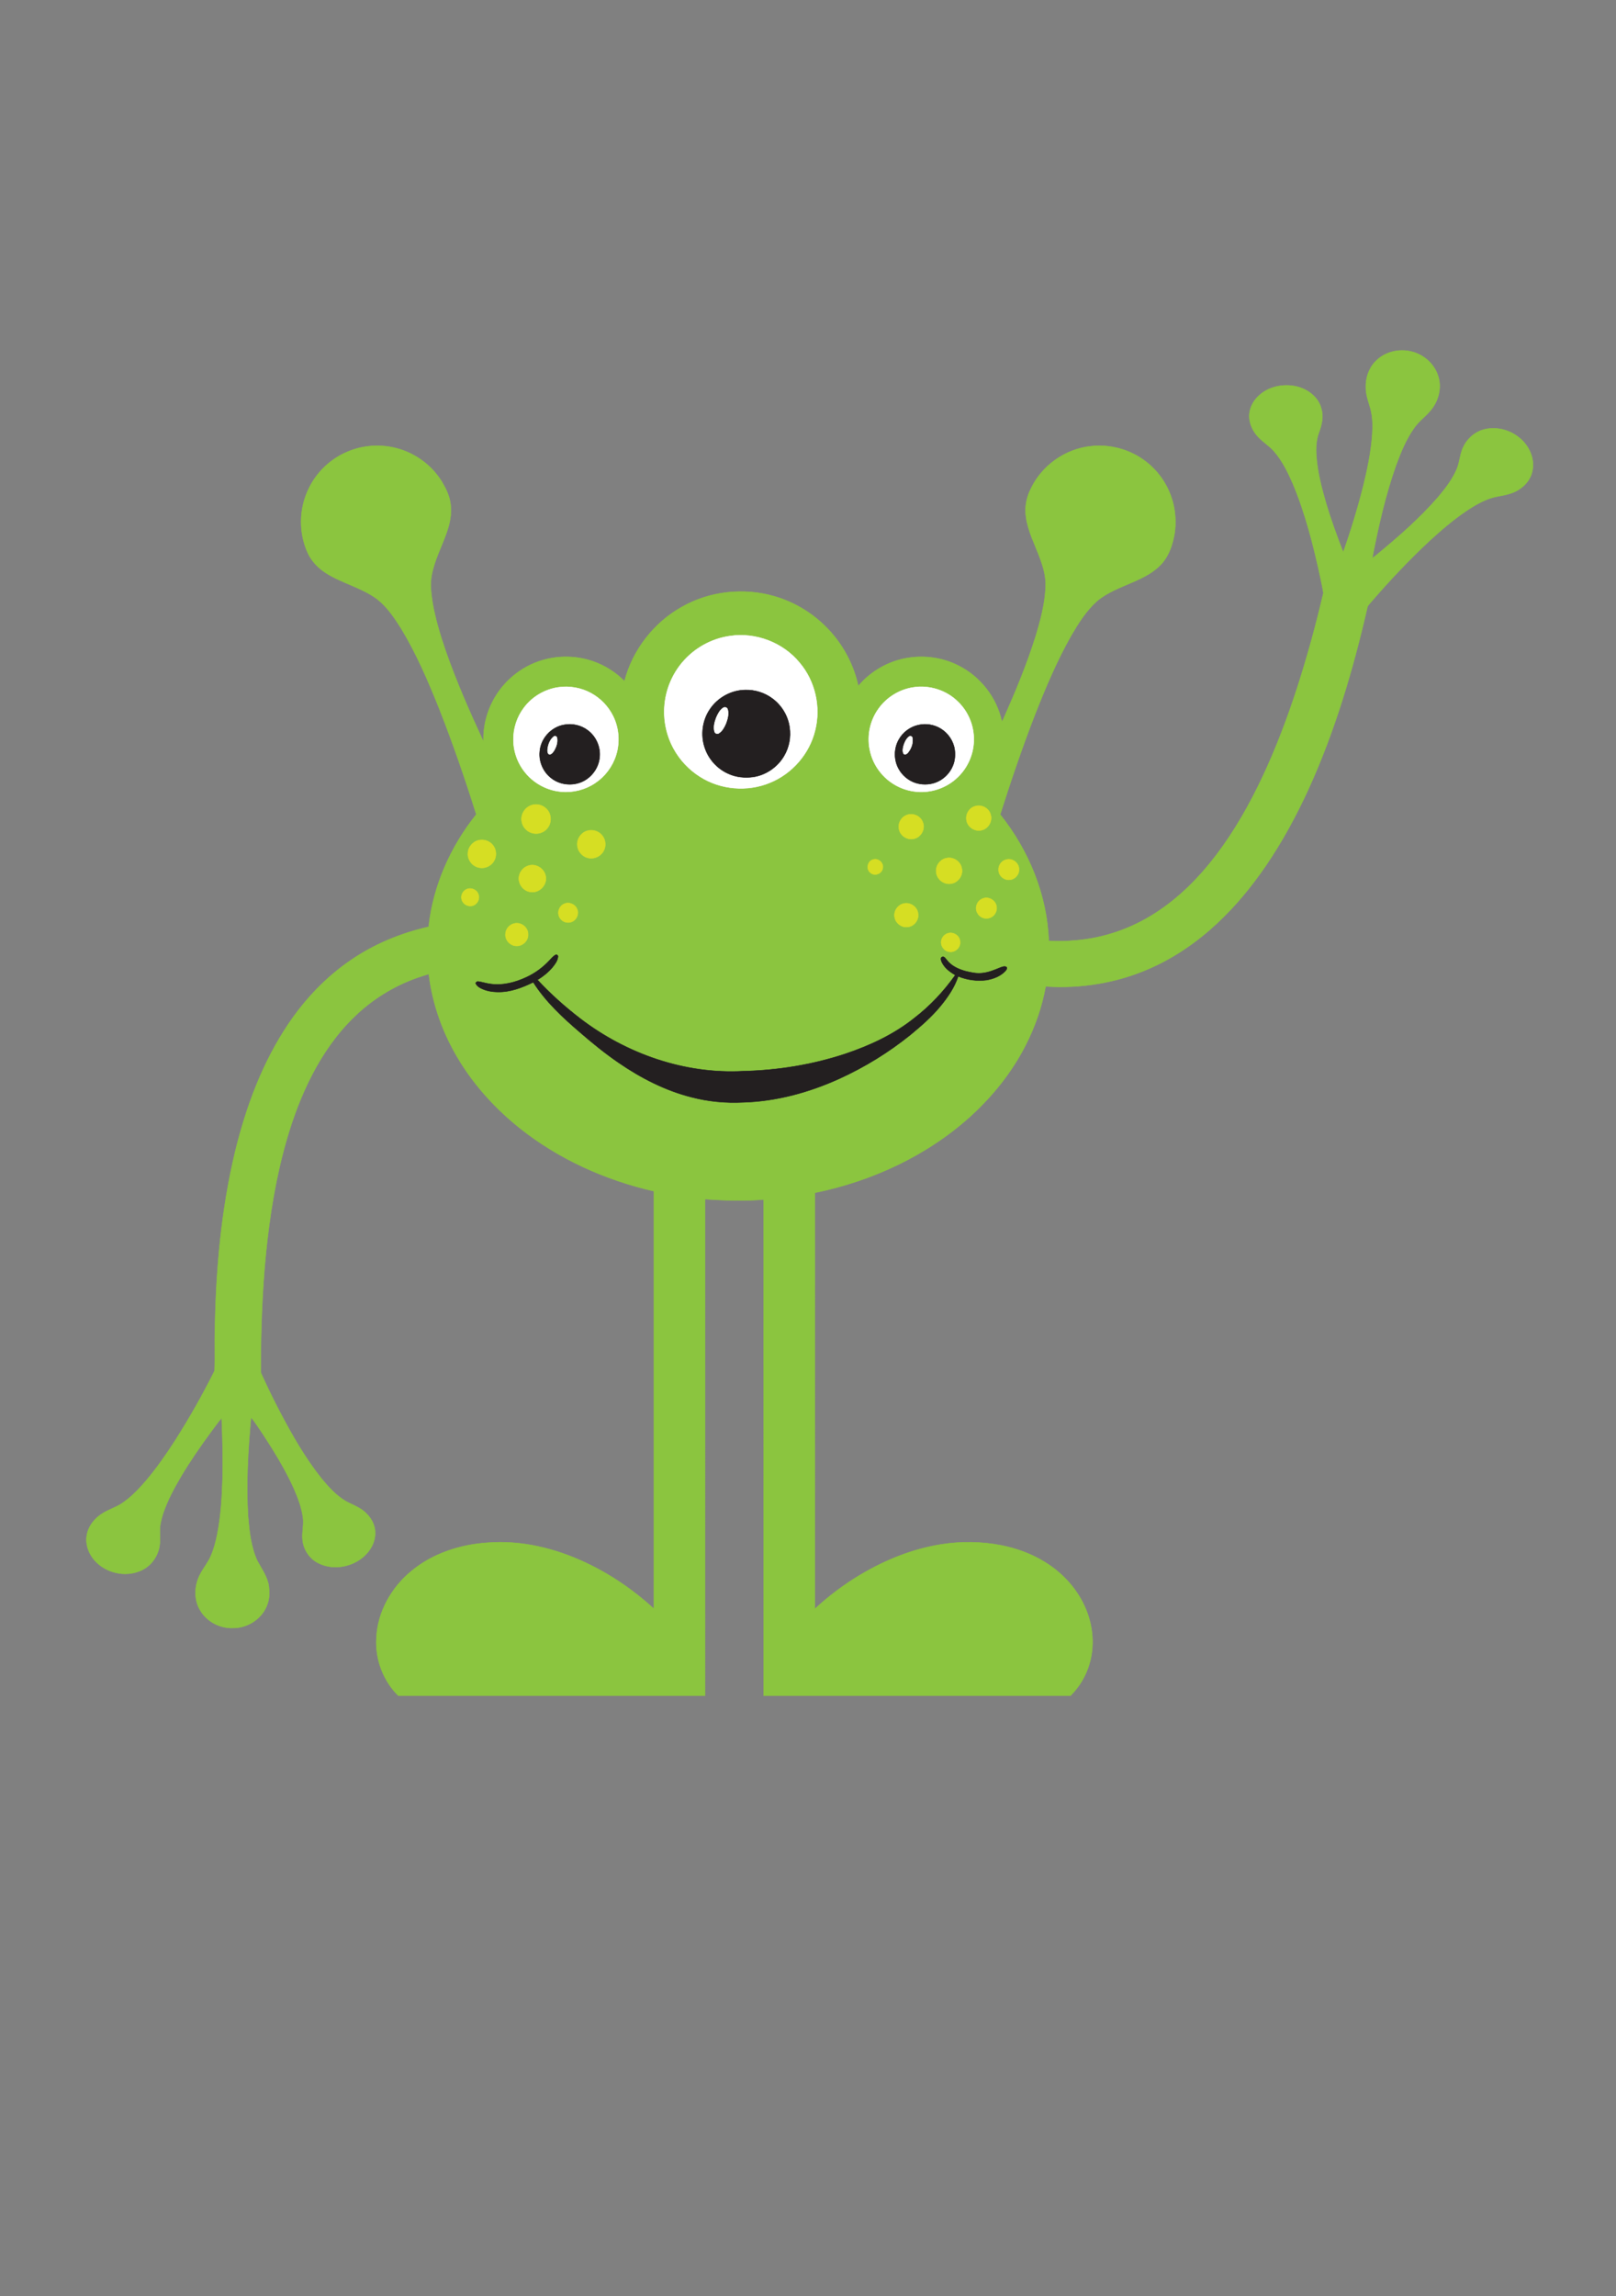 <?xml version="1.0" encoding="UTF-8" standalone="no"?>
<svg
   xmlns:dc="http://purl.org/dc/elements/1.1/"
   xmlns:cc="http://creativecommons.org/ns#"
   xmlns:rdf="http://www.w3.org/1999/02/22-rdf-syntax-ns#"
   xmlns:svg="http://www.w3.org/2000/svg"
   xmlns="http://www.w3.org/2000/svg"
   xmlns:sodipodi="http://sodipodi.sourceforge.net/DTD/sodipodi-0.dtd"
   xmlns:inkscape="http://www.inkscape.org/namespaces/inkscape"
   version="1.1"
   id="Layer_1"
   x="0px"
   y="0px"
   viewBox="44.358 40.078 332.598 472.441"
   enable-background="new 44.358 40.078 1832.642 1703.83"
   xml:space="preserve"
   sodipodi:docname="alien.svg"
   width="88mm"
   height="125mm"
   inkscape:version="1.0.2-2 (e86c870879, 2021-01-15)"><rect x="44.358" y="40.078" width="332.598" height="472.441" fill="#808080" stroke="none"/><defs
   id="defs59" /><sodipodi:namedview
   pagecolor="#ffffff"
   bordercolor="#666666"
   borderopacity="1"
   objecttolerance="10"
   gridtolerance="10"
   guidetolerance="10"
   inkscape:pageopacity="0"
   inkscape:pageshadow="2"
   inkscape:window-width="1920"
   inkscape:window-height="1017"
   id="namedview57"
   showgrid="false"
   units="mm"
   width="88mm"
   inkscape:zoom="0.34343285"
   inkscape:cx="1494.6905"
   inkscape:cy="898.62021"
   inkscape:window-x="-8"
   inkscape:window-y="-8"
   inkscape:window-maximized="1"
   inkscape:current-layer="Layer_1" />
<g
   id="g54"
   transform="matrix(0.173,0,0,0.173,44.811,96.264)">
	<path
   fill="#8bc53f"
   stroke="#8bc53f"
   stroke-width="0.5"
   d="m 1633.532,105.317 c 10.67,-11.427 27.725,-15.747 42.75,-12.013 14.376,3.31 26.922,14.133 31.693,28.176 4.708,13.033 1.56,28.004 -6.412,39.08 -6.313,8.902 -15.847,14.918 -21.998,23.955 -9.389,13.375 -15.657,28.627 -21.249,43.896 -12.798,35.995 -21.15,73.388 -28.419,110.836 1.47,-1.055 2.895,-2.183 4.311,-3.337 26.291,-21.628 52.176,-44.031 74.462,-69.862 8.658,-10.363 17.091,-21.249 22.223,-33.849 3.121,-8.081 3.463,-16.992 7.143,-24.893 4.455,-9.759 13.051,-17.704 23.369,-20.861 14.918,-4.51 31.729,-0.388 43.598,9.515 11.301,9.109 18.39,24.225 15.522,38.791 -1.506,8.595 -6.864,16.135 -13.88,21.168 -7.684,5.935 -17.434,7.982 -26.778,9.623 -13.754,2.318 -26.029,9.47 -37.51,17.028 -16.009,10.787 -30.692,23.396 -44.888,36.446 -24.37,22.818 -47.305,47.125 -69.086,72.414 -1.605,1.966 -3.779,3.725 -4.302,6.331 -16.947,73.821 -38.53,146.93 -69.988,215.971 -14.602,31.792 -31.287,62.692 -51.066,91.58 -16.92,24.667 -36.04,47.937 -57.975,68.32 -23.693,22.07 -50.741,40.766 -80.486,53.709 -38.53,16.947 -81.244,23.837 -123.165,21.105 -4.464,24.613 -12.789,48.478 -24.261,70.692 -16.216,31.603 -38.791,59.706 -64.992,83.589 -51.715,46.872 -117.167,77.185 -185.261,91.129 -0.009,164.959 0.054,329.919 -0.027,494.878 16.712,-15.522 35.102,-29.222 54.692,-40.884 29.366,-17.371 61.618,-30.385 95.404,-35.761 23.747,-3.815 48.153,-3.472 71.765,1.127 18.255,3.635 36.049,10.119 51.887,19.977 21.781,13.402 39.765,33.434 49.226,57.325 8.027,20.049 9.786,42.796 3.644,63.603 -4.14,14.259 -11.995,27.418 -22.539,37.871 H 905.844 c -0.027,-196.679 0.027,-393.368 -0.036,-590.047 -23.161,1.804 -46.439,1.163 -69.591,-0.523 0.063,196.86 0.027,393.711 0.009,590.571 H 471.231 c -18.02,-17.714 -27.616,-43.418 -26.047,-68.581 1.299,-31.08 17.957,-60.293 41.813,-79.774 25.362,-20.996 58.101,-31.459 90.642,-33.605 39.883,-3.094 79.909,6.629 115.904,23.477 29.916,13.953 57.452,32.811 81.785,55.08 0.045,-165.536 -0.018,-331.073 0.027,-496.61 -57.894,-13.222 -113.505,-38.187 -160.017,-75.354 -33.948,-27.157 -62.971,-60.924 -82.534,-99.869 -13.105,-25.984 -21.799,-54.196 -25.29,-83.093 -4.726,1.515 -9.488,2.94 -14.16,4.618 -27.833,9.804 -53.438,25.786 -74.561,46.367 -20.573,19.842 -37.059,43.607 -50.173,68.915 -12.627,24.343 -22.322,50.119 -29.98,76.428 -13.015,44.69 -20.392,90.822 -25.028,137.072 -4.446,46.169 -6.079,92.563 -5.953,138.93 -0.189,2.083 0.938,3.896 1.768,5.727 6.674,14.494 13.61,28.861 21.033,42.985 14.449,27.418 29.88,54.557 49.262,78.845 9.777,11.842 20.555,23.774 34.895,30.052 6.674,3.211 13.61,6.413 18.814,11.842 6.241,6.142 10.543,14.647 10.264,23.558 -0.081,13.078 -8.433,24.857 -19.139,31.774 -14.25,9.29 -33.596,11.337 -48.865,3.337 -10.165,-5.177 -17.127,-15.783 -18.318,-27.066 -1.136,-9.001 1.768,-17.966 0.442,-26.94 -1.641,-12.031 -5.953,-23.486 -10.823,-34.534 -7.17,-16 -15.847,-31.269 -25.037,-46.169 -8.271,-13.096 -16.523,-26.273 -25.885,-38.602 -3.626,39.269 -5.998,78.791 -3.545,118.204 1.587,17.813 3.382,36.149 10.985,52.572 5.168,9.696 12.031,18.904 13.664,30.061 0.821,7.125 0.929,14.584 -1.614,21.411 -5.7,16.965 -23.233,28.681 -40.983,28.455 -15.531,0.658 -31.215,-7.612 -39.071,-21.096 -7.711,-12.762 -6.972,-29.411 -0.216,-42.399 3.851,-7.729 9.641,-14.34 12.988,-22.331 3.59,-8.271 5.835,-17.046 7.621,-25.849 4.266,-21.97 5.619,-44.374 6.259,-66.687 0.505,-23.801 -0.027,-47.603 -1.064,-71.386 -4.852,5.511 -8.983,11.617 -13.42,17.47 -12.311,16.758 -24.135,33.903 -34.796,51.77 -8.433,14.304 -16.388,29.032 -21.637,44.843 -2.047,6.602 -3.842,13.429 -3.689,20.41 0.126,7.946 0.794,16.162 -1.849,23.82 -3.103,9.335 -9.668,17.596 -18.489,22.106 -17.344,9.046 -39.946,5.339 -54.142,-7.892 -9.154,-8.298 -14.656,-21.15 -12.356,-33.524 2.047,-11.148 9.975,-20.6 19.617,-26.191 6.909,-4.194 14.782,-6.512 21.538,-10.958 10.922,-7.134 20.022,-16.64 28.509,-26.453 13.042,-15.251 24.478,-31.765 35.346,-48.604 17.055,-26.796 32.739,-54.484 46.89,-82.904 0.676,-16.667 -0.162,-33.452 0.496,-50.146 1.127,-70.728 7.531,-141.708 24.045,-210.623 13.042,-53.447 32.487,-106.038 63.395,-151.873 19.824,-29.42 44.654,-55.693 74.047,-75.688 27.914,-19.193 59.743,-32.333 92.734,-39.756 5.267,-48.875 26.056,-95.449 56.685,-133.681 -13.384,-42.669 -27.986,-84.978 -44.401,-126.583 -13.06,-32.505 -26.958,-64.856 -45.168,-94.863 -8,-12.627 -16.55,-25.371 -28.437,-34.687 -18.498,-13.709 -41.659,-18.697 -60.951,-31.017 -8.703,-5.61 -16.289,-13.249 -20.924,-22.593 -11.743,-24.469 -11.283,-54.277 0.902,-78.502 9.272,-18.985 25.515,-34.417 44.924,-42.751 18.57,-8.144 39.919,-9.714 59.49,-4.437 22.133,5.826 41.84,20.383 53.745,39.955 4.771,7.982 8.893,16.595 10.137,25.903 1.804,11.923 -0.902,23.991 -4.906,35.202 -5.917,16.703 -14.413,32.622 -17.56,50.209 -2.02,11.157 -0.379,22.503 1.308,33.578 3.436,18.985 9.019,37.501 15.287,55.729 12.852,36.942 28.672,72.766 45.114,108.238 -0.514,-16.64 3.292,-33.398 11.057,-48.126 12.104,-23.441 34.083,-41.551 59.463,-48.82 19.49,-5.655 40.775,-5.15 59.95,1.524 13.98,4.906 26.859,12.987 37.258,23.567 9.614,-37.114 34.931,-69.763 68.419,-88.396 32.965,-18.724 73.515,-23.143 109.862,-12.6 25.263,7.26 48.369,21.736 66.002,41.208 16.767,18.372 28.645,41.199 33.885,65.515 14.854,-17.641 36.103,-29.817 58.913,-33.425 20.275,-3.265 41.632,-0.298 59.986,9.055 26.101,12.888 45.79,38.025 51.869,66.516 1.172,-1.064 1.696,-2.597 2.336,-3.995 14.007,-31.549 27.292,-63.494 37.664,-96.45 5.88,-19.346 11.256,-39.116 12.095,-59.427 0.622,-11.86 -2.679,-23.468 -6.792,-34.471 -5.889,-16.072 -14.142,-31.522 -16.523,-48.676 -1.732,-11.328 0.37,-23.08 5.52,-33.289 12.987,-27.986 41.289,-48.045 71.99,-51.048 17.136,-1.885 34.796,1.245 50.2,8.983 15.901,7.847 29.339,20.536 38.07,35.959 10.074,17.38 13.862,38.142 11.094,57.984 -2.183,13.123 -6.313,26.552 -15.342,36.654 -9.344,10.615 -22.376,16.875 -35.129,22.394 -14.503,6.376 -29.79,11.95 -42.056,22.286 -12.726,11.445 -21.934,26.137 -30.521,40.784 -17.362,30.602 -30.999,63.143 -43.833,95.846 -14.9,38.584 -28.266,77.736 -40.73,117.167 33.993,42.579 55.855,95.539 57.794,150.267 10.516,0.586 21.06,0.433 31.558,-0.523 33.668,-2.661 66.516,-14.016 94.881,-32.315 28.536,-18.228 52.644,-42.678 73.046,-69.546 21.799,-28.78 39.621,-60.383 54.971,-92.996 16.216,-34.534 29.655,-70.304 41.416,-106.579 11.851,-36.78 22.043,-74.11 30.836,-111.738 -0.785,-6.007 -2.354,-11.896 -3.427,-17.858 -8.243,-38.043 -17.759,-76.049 -32.811,-112.044 -5.971,-13.691 -12.636,-27.391 -22.521,-38.737 -5.898,-6.782 -13.916,-11.301 -19.806,-18.092 -5.493,-6.205 -9.109,-14.178 -9.578,-22.494 -0.343,-9.163 3.752,-18.119 10.264,-24.451 11.743,-11.842 29.943,-15.657 45.907,-11.977 13.348,3.085 26.092,12.618 29.537,26.372 2.769,9.19 0.686,18.895 -2.579,27.653 -3.536,9.037 -4.041,18.913 -3.346,28.491 1.362,19.364 6.295,38.259 11.707,56.838 5.853,19.562 12.861,38.764 20.284,57.794 9.199,-26.065 17.263,-52.536 24.009,-79.332 4.789,-19.725 8.965,-39.693 10.444,-59.968 0.794,-10.399 0.667,-21.014 -1.957,-31.161 -2.363,-8.316 -5.61,-16.586 -5.601,-25.353 -0.38,-11.211 3.336,-22.764 11.219,-30.918 M 865.763,431.673 c -21.736,3.003 -42.101,14.313 -56.324,31.017 -12.077,14.079 -19.671,31.946 -21.393,50.426 -1.786,17.984 1.975,36.491 10.652,52.347 7.405,13.61 18.345,25.263 31.468,33.515 24.388,15.639 56.432,18.3 83.156,7.188 26.426,-10.679 47.107,-34.498 53.772,-62.232 7.062,-27.788 0.081,-58.75 -18.561,-80.586 -19.681,-23.927 -52.141,-36.328 -82.77,-31.675 m -204.147,61.015 c -16.063,2.327 -31.062,11.148 -40.793,24.144 -8.406,11.003 -12.924,24.875 -12.627,38.71 0.099,14.566 5.655,28.978 15.215,39.946 10.444,12.167 25.75,20.058 41.758,21.348 14.016,1.299 28.437,-2.372 40.126,-10.219 11.716,-7.747 20.645,-19.581 24.893,-32.956 4.834,-15.116 3.707,-32.099 -3.265,-46.376 -5.673,-11.734 -15.143,-21.565 -26.588,-27.752 -11.734,-6.376 -25.525,-8.739 -38.719,-6.845 m 422.238,0.081 c -16.415,2.507 -31.639,11.824 -41.244,25.371 -9.975,13.727 -13.907,31.675 -10.561,48.315 1.975,10.552 6.827,20.546 13.817,28.699 10.489,12.392 25.993,20.428 42.191,21.691 17.705,1.641 35.968,-4.816 48.685,-17.245 12.131,-11.544 19.292,-28.167 19.166,-44.933 0.153,-16.568 -6.719,-33.055 -18.625,-44.581 -13.718,-13.854 -34.219,-20.366 -53.429,-17.317 M 630.301,632.718 c -8.18,2.183 -13.835,11.03 -12.275,19.364 0.893,6.404 5.754,11.995 11.941,13.826 6.467,2.083 14.079,-0.045 18.408,-5.321 4.077,-4.672 5.159,-11.571 3.012,-17.335 -2.912,-8.288 -12.716,-13.167 -21.086,-10.534 m 526.562,1.561 c -6.954,2.201 -11.283,10.101 -9.524,17.163 1.515,7.955 10.381,13.366 18.155,11.102 7.946,-1.822 12.942,-10.931 10.381,-18.643 -2.101,-7.918 -11.4,-12.418 -19.012,-9.622 m -80.134,10.119 c -7.17,2.201 -11.761,10.453 -9.65,17.696 1.705,7.161 9.236,12.221 16.514,10.94 9.046,-1.037 15.242,-11.553 11.599,-19.941 -2.581,-7.261 -11.239,-11.175 -18.463,-8.695 m -380.642,18.913 c -8.18,2.264 -13.655,11.427 -11.508,19.689 1.452,7.233 8.298,13.024 15.711,13.015 6.909,0.406 13.691,-4.194 16.099,-10.625 2.273,-5.772 0.992,-12.78 -3.265,-17.308 -4.158,-4.672 -11.058,-6.566 -17.037,-4.771 M 569.9,674.161 c -8.361,0.18 -15.675,7.522 -15.838,15.874 -0.604,8.126 5.646,15.982 13.691,17.208 6.521,1.281 13.484,-1.849 17.019,-7.441 3.59,-5.484 3.454,-13.105 -0.307,-18.48 -3.156,-4.726 -8.919,-7.459 -14.565,-7.161 m 553.719,21.628 c -8.036,1.29 -13.88,9.723 -12.32,17.695 1.118,8.045 9.407,14.124 17.434,12.735 8.46,-1.001 14.8,-9.903 12.888,-18.228 -1.335,-8.126 -9.966,-13.925 -18.002,-12.202 m -87.485,1.777 c -6.882,1.623 -8.794,11.77 -3.048,15.82 4.916,4.248 13.438,1.1 14.44,-5.303 1.667,-6.378 -5.214,-12.628 -11.392,-10.517 m 158.682,-0.055 c -5.565,1.109 -9.849,6.566 -9.452,12.257 -0.198,6.683 6.205,12.473 12.816,11.905 6.494,-0.153 12.049,-6.277 11.49,-12.771 0.018,-7.359 -7.783,-13.248 -14.854,-11.391 m -568.97,7.333 c -5.096,1.614 -9.217,5.89 -10.606,11.057 -2.85,9.127 4.266,19.589 13.817,20.239 9.669,1.326 18.877,-7.765 17.705,-17.443 -0.686,-9.839 -11.554,-17.163 -20.916,-13.853 m -73.199,27.896 c -4.329,1.786 -7.053,6.683 -6.25,11.31 0.722,5.384 6.142,9.389 11.499,8.712 6.431,-0.46 11.012,-7.829 8.649,-13.826 -1.768,-5.556 -8.577,-8.568 -13.898,-6.196 m 615.093,10.769 c -4.392,1.109 -7.892,4.825 -8.794,9.263 -1.885,7.269 4.564,15.332 12.158,14.701 6.99,0.343 12.861,-6.611 11.941,-13.429 -0.531,-7.243 -8.342,-12.6 -15.305,-10.535 m -498.594,6.449 c -5.348,1.912 -8.586,8.081 -7.152,13.583 1.19,5.754 7.251,9.885 13.051,8.767 6.719,-0.785 11.499,-8.37 9.308,-14.773 -1.696,-6.288 -9.164,-9.958 -15.207,-7.577 m 403.109,-0.018 c -7.188,1.623 -12.203,9.506 -10.435,16.694 1.281,6.629 7.792,11.734 14.575,11.148 7.883,-0.063 14.386,-7.883 13.258,-15.639 -0.559,-8.298 -9.434,-14.35 -17.398,-12.203 m -462.617,23.539 c -6.061,1.145 -10.994,6.737 -10.949,12.978 -0.415,7.242 6.052,13.917 13.294,13.844 7.369,0.234 14.169,-6.413 13.655,-13.862 0.19,-8.089 -8.171,-14.709 -16,-12.96 m 515.83,11.662 c -4.05,1.028 -7.369,4.473 -8.171,8.586 -1.47,6.178 3.202,12.906 9.551,13.511 6.692,1.109 13.501,-4.951 12.699,-11.797 0.072,-6.972 -7.522,-12.203 -14.079,-10.3 m -467.343,25.894 c -2.994,1.723 -5.096,4.591 -7.54,6.972 -7.558,8.009 -16.586,14.638 -26.561,19.31 -13.375,6.34 -28.419,10.3 -43.265,8.171 -4.988,-0.622 -9.777,-2.3 -14.746,-2.94 -1.245,-0.135 -1.957,1.1 -2.832,1.732 0.875,2.769 3.211,4.663 5.682,5.998 6.268,3.391 13.466,4.699 20.536,4.771 14.918,0.397 29.186,-5.159 42.39,-11.563 14.692,23.107 34.976,41.912 55.639,59.598 14.692,12.762 29.826,25.064 45.889,36.076 26.489,18.201 55.585,33.163 86.872,41.055 19.905,5.195 40.586,7.125 61.113,6.115 39.612,-1.127 78.502,-11.788 114.47,-28.094 30.259,-13.763 58.805,-31.323 84.689,-52.185 12.618,-10.426 25.082,-21.213 35.535,-33.885 8.866,-10.715 16.92,-22.449 21.348,-35.752 10.561,4.383 22.304,5.944 33.641,4.5 8.144,-1.425 16.478,-4.482 22.259,-10.624 1.01,-1.254 2.607,-2.877 1.822,-4.6 -2.093,-1.885 -5.069,-0.559 -7.333,0.198 -7.116,2.931 -14.331,6.016 -22.079,6.719 -6.602,0.74 -13.159,-0.767 -19.535,-2.309 -8.505,-2.327 -17.1,-6.223 -22.503,-13.475 -1.443,-1.614 -3.075,-4.717 -5.673,-3.31 -1.993,1.263 -0.902,3.941 -0.262,5.709 3.193,7.071 9.65,11.968 16.243,15.702 -13.754,19.328 -30.097,36.834 -48.947,51.283 -24.189,19.346 -52.681,32.577 -81.902,42.408 -39.143,12.969 -80.279,19.581 -121.46,20.609 -69.456,3.788 -138.93,-20.464 -193.848,-62.493 -18.173,-13.98 -35.364,-29.285 -50.994,-46.07 6.53,-3.923 12.537,-8.776 17.533,-14.539 3.012,-3.707 6.232,-7.747 6.846,-12.636 0.473,-1.838 -1.376,-3.38 -3.027,-2.451 z"
   id="path2" />
	<path
   fill="#ffffff"
   stroke="#ffffff"
   stroke-width="0.5"
   d="m 865.763,431.673 c 30.629,-4.654 63.089,7.747 82.768,31.675 18.642,21.835 25.623,52.798 18.561,80.586 -6.665,27.734 -27.346,51.553 -53.772,62.232 -26.724,11.112 -58.768,8.451 -83.156,-7.188 -13.123,-8.252 -24.063,-19.905 -31.468,-33.515 -8.676,-15.856 -12.437,-34.363 -10.652,-52.347 1.723,-18.48 9.317,-36.347 21.393,-50.426 14.225,-16.703 34.59,-28.013 56.326,-31.017 m 18.155,64.189 c -16.577,0.198 -32.622,9.046 -41.858,22.782 -9.055,13.195 -11.409,30.674 -6.25,45.817 4.455,13.583 14.854,25.082 27.914,30.899 9.218,4.311 19.689,5.33 29.7,3.968 15.17,-2.237 28.96,-11.788 36.699,-24.983 6.034,-10.156 8.388,-22.43 6.593,-34.092 -1.822,-13.456 -9.362,-25.984 -20.248,-34.065 -9.262,-7.016 -20.942,-10.668 -32.55,-10.326 z"
   id="path4" />
	<path
   fill="#ffffff"
   stroke="#ffffff"
   stroke-width="0.5"
   d="m 661.616,492.688 c 13.195,-1.894 26.985,0.469 38.719,6.846 11.445,6.187 20.915,16.018 26.588,27.752 6.972,14.277 8.099,31.26 3.265,46.376 -4.248,13.375 -13.177,25.208 -24.893,32.956 -11.689,7.847 -26.11,11.517 -40.126,10.219 -16.009,-1.29 -31.314,-9.181 -41.758,-21.348 -9.56,-10.967 -15.116,-25.38 -15.215,-39.946 -0.298,-13.835 4.221,-27.707 12.627,-38.71 9.731,-12.998 24.73,-21.818 40.793,-24.145 m 6.701,44.635 c -15.269,2.643 -27.689,16.361 -28.798,31.819 -1.236,12.013 4.203,24.415 13.853,31.657 8.902,6.981 21.195,9.028 31.982,5.853 13.808,-3.878 24.361,-16.884 25.416,-31.179 1.145,-12.04 -4.392,-24.406 -14.097,-31.612 -7.964,-6.078 -18.543,-8.468 -28.356,-6.538 z"
   id="path6" />
	<path
   fill="#ffffff"
   stroke="#ffffff"
   stroke-width="0.5"
   d="m 1083.854,492.769 c 19.211,-3.048 39.711,3.463 53.429,17.317 11.905,11.526 18.778,28.013 18.625,44.581 0.126,16.767 -7.035,33.389 -19.166,44.933 -12.717,12.428 -30.981,18.886 -48.685,17.245 -16.198,-1.263 -31.702,-9.299 -42.191,-21.691 -6.99,-8.153 -11.842,-18.146 -13.817,-28.699 -3.346,-16.64 0.586,-34.588 10.561,-48.315 9.605,-13.547 24.829,-22.864 41.244,-25.371 m 6.62,44.671 c -9.975,2.002 -18.895,8.595 -23.81,17.497 -5.998,10.588 -6.016,24.288 -0.036,34.877 4.221,7.612 11.31,13.574 19.544,16.388 7.594,2.534 16.027,2.552 23.603,-0.063 9.777,-3.382 17.858,-11.265 21.501,-20.942 2.21,-5.664 2.661,-11.896 1.939,-17.903 -1.317,-10.471 -7.792,-20.031 -16.793,-25.47 -7.667,-4.708 -17.155,-6.25 -25.948,-4.384 z"
   id="path8" />
	<path
   fill="#231f20"
   stroke="#231f20"
   stroke-width="0.5"
   d="m 883.918,495.862 c 11.608,-0.343 23.287,3.31 32.55,10.327 10.886,8.081 18.426,20.609 20.248,34.065 1.795,11.662 -0.559,23.937 -6.593,34.092 -7.738,13.195 -21.529,22.746 -36.699,24.983 -10.011,1.362 -20.482,0.343 -29.7,-3.968 -13.06,-5.817 -23.459,-17.317 -27.914,-30.899 -5.159,-15.143 -2.805,-32.622 6.25,-45.817 9.236,-13.736 25.281,-22.584 41.858,-22.783 m -26.326,21.349 c -4.041,2.787 -6.331,7.396 -8.189,11.806 -1.912,5.213 -3.517,11.03 -1.885,16.532 0.731,2.047 3.202,3.003 5.069,1.732 4.104,-2.579 6.449,-7.125 8.334,-11.445 1.966,-5.249 3.635,-11.102 2.201,-16.685 -0.525,-2.518 -3.546,-3.483 -5.53,-1.94 z"
   id="path10" />
	<path
   fill="#ffffff"
   stroke="#ffffff"
   stroke-width="0.5"
   d="m 857.592,517.211 c 1.984,-1.542 5.006,-0.577 5.529,1.939 1.434,5.583 -0.234,11.436 -2.201,16.685 -1.885,4.32 -4.23,8.866 -8.334,11.445 -1.867,1.272 -4.338,0.316 -5.069,-1.732 -1.632,-5.502 -0.027,-11.319 1.885,-16.532 1.858,-4.41 4.149,-9.018 8.19,-11.805 z"
   id="path12" />
	<path
   fill="#231f20"
   stroke="#231f20"
   stroke-width="0.5"
   d="m 668.317,537.323 c 9.813,-1.93 20.392,0.46 28.356,6.539 9.705,7.206 15.242,19.571 14.097,31.612 -1.055,14.295 -11.608,27.301 -25.416,31.179 -10.787,3.175 -23.08,1.127 -31.982,-5.853 -9.65,-7.242 -15.089,-19.644 -13.853,-31.657 1.109,-15.459 13.528,-29.177 28.798,-31.82 m -12.005,13.881 c -4.609,3.526 -6.791,9.524 -7.432,15.125 -0.153,2.156 -0.28,5.88 2.607,6.196 2.579,-0.704 4.149,-3.094 5.475,-5.24 2.372,-4.356 4.005,-9.443 3.094,-14.422 -0.235,-1.768 -2.292,-2.597 -3.744,-1.659 z"
   id="path14" />
	<path
   fill="#231f20"
   stroke="#231f20"
   stroke-width="0.5"
   d="m 1090.474,537.44 c 8.794,-1.867 18.282,-0.325 25.948,4.383 9.001,5.438 15.477,14.999 16.793,25.47 0.722,6.007 0.271,12.239 -1.939,17.903 -3.644,9.677 -11.725,17.56 -21.501,20.942 -7.576,2.616 -16.009,2.597 -23.603,0.063 -8.234,-2.814 -15.323,-8.776 -19.544,-16.388 -5.98,-10.588 -5.962,-24.288 0.036,-34.877 4.915,-8.9 13.835,-15.493 23.81,-17.496 m -11.869,14.097 c -3.482,2.823 -5.24,7.17 -6.449,11.373 -0.613,2.769 -1.209,5.917 0.171,8.559 1.47,2.165 4.031,0.271 5.258,-1.182 3.878,-4.753 6.196,-11.211 5.231,-17.353 -0.198,-2.046 -2.813,-2.777 -4.211,-1.397 z"
   id="path16" />
	<path
   fill="#ffffff"
   stroke="#ffffff"
   stroke-width="0.5"
   d="m 656.312,551.204 c 1.452,-0.938 3.508,-0.108 3.743,1.659 0.911,4.979 -0.721,10.065 -3.094,14.422 -1.326,2.147 -2.895,4.537 -5.475,5.24 -2.886,-0.316 -2.76,-4.041 -2.607,-6.196 0.642,-5.601 2.825,-11.599 7.433,-15.125 z"
   id="path18" />
	<path
   fill="#ffffff"
   stroke="#ffffff"
   stroke-width="0.5"
   d="m 1078.605,551.537 c 1.398,-1.38 4.013,-0.649 4.212,1.398 0.965,6.142 -1.353,12.6 -5.231,17.353 -1.227,1.452 -3.788,3.346 -5.258,1.182 -1.38,-2.643 -0.785,-5.79 -0.171,-8.559 1.208,-4.203 2.966,-8.551 6.448,-11.374 z"
   id="path20" />
	<path
   fill="#d6de23"
   stroke="#d6de23"
   stroke-width="0.5"
   d="m 630.301,632.718 c 8.37,-2.634 18.174,2.246 21.087,10.534 2.147,5.763 1.064,12.663 -3.012,17.335 -4.329,5.276 -11.941,7.405 -18.408,5.321 -6.187,-1.831 -11.048,-7.423 -11.941,-13.826 -1.561,-8.333 4.094,-17.181 12.274,-19.364 z"
   id="path22" />
	<path
   fill="#d6de23"
   stroke="#d6de23"
   stroke-width="0.5"
   d="m 1156.863,634.279 c 7.612,-2.796 16.911,1.705 19.012,9.623 2.561,7.711 -2.435,16.821 -10.381,18.643 -7.774,2.264 -16.64,-3.148 -18.155,-11.102 -1.759,-7.063 2.571,-14.964 9.524,-17.164 z"
   id="path24" />
	<path
   fill="#d6de23"
   stroke="#d6de23"
   stroke-width="0.5"
   d="m 1076.729,644.398 c 7.224,-2.48 15.883,1.434 18.462,8.694 3.644,8.388 -2.552,18.904 -11.599,19.941 -7.278,1.281 -14.809,-3.779 -16.514,-10.94 -2.11,-7.242 2.48,-15.494 9.651,-17.695 z"
   id="path26" />
	<path
   fill="#d6de23"
   stroke="#d6de23"
   stroke-width="0.5"
   d="m 696.087,663.311 c 5.98,-1.795 12.879,0.099 17.037,4.771 4.257,4.528 5.538,11.535 3.265,17.308 -2.408,6.431 -9.19,11.03 -16.099,10.625 -7.414,0.009 -14.259,-5.781 -15.711,-13.015 -2.147,-8.262 3.327,-17.425 11.508,-19.689 z"
   id="path28" />
	<path
   fill="#d6de23"
   stroke="#d6de23"
   stroke-width="0.5"
   d="m 569.9,674.161 c 5.646,-0.298 11.409,2.435 14.566,7.161 3.761,5.375 3.896,12.997 0.307,18.48 -3.536,5.592 -10.498,8.721 -17.019,7.441 -8.045,-1.227 -14.295,-9.082 -13.691,-17.208 0.162,-8.352 7.477,-15.694 15.837,-15.874 z"
   id="path30" />
	<path
   fill="#d6de23"
   stroke="#d6de23"
   stroke-width="0.5"
   d="m 1123.619,695.789 c 8.036,-1.723 16.667,4.077 18.002,12.203 1.912,8.325 -4.428,17.227 -12.888,18.228 -8.027,1.389 -16.316,-4.69 -17.434,-12.735 -1.56,-7.974 4.284,-16.406 12.32,-17.696 z"
   id="path32" />
	<path
   fill="#d6de23"
   stroke="#d6de23"
   stroke-width="0.5"
   d="m 1036.134,697.566 c 6.178,-2.11 13.06,4.14 11.391,10.516 -1.001,6.404 -9.524,9.551 -14.44,5.303 -5.745,-4.049 -3.833,-14.196 3.049,-15.819 z"
   id="path34" />
	<path
   fill="#d6de23"
   stroke="#d6de23"
   stroke-width="0.5"
   d="m 1194.816,697.511 c 7.071,-1.858 14.872,4.032 14.854,11.391 0.559,6.494 -4.997,12.618 -11.49,12.771 -6.611,0.568 -13.015,-5.222 -12.816,-11.905 -0.397,-5.691 3.887,-11.147 9.452,-12.257 z"
   id="path36" />
	<path
   fill="#d6de23"
   stroke="#d6de23"
   stroke-width="0.5"
   d="m 625.846,704.844 c 9.362,-3.31 20.23,4.014 20.915,13.853 1.172,9.678 -8.036,18.769 -17.705,17.443 -9.551,-0.649 -16.667,-11.112 -13.817,-20.239 1.389,-5.167 5.511,-9.443 10.607,-11.057 z"
   id="path38" />
	<path
   fill="#d6de23"
   stroke="#d6de23"
   stroke-width="0.5"
   d="m 552.647,732.74 c 5.321,-2.372 12.131,0.64 13.898,6.196 2.363,5.998 -2.219,13.366 -8.649,13.826 -5.357,0.676 -10.778,-3.328 -11.499,-8.712 -0.803,-4.627 1.921,-9.524 6.25,-11.31 z"
   id="path40" />
	<path
   fill="#d6de23"
   stroke="#d6de23"
   stroke-width="0.5"
   d="m 1167.74,743.509 c 6.963,-2.065 14.773,3.292 15.305,10.534 0.92,6.818 -4.951,13.772 -11.941,13.429 -7.594,0.631 -14.043,-7.432 -12.158,-14.701 0.903,-4.437 4.402,-8.153 8.794,-9.262 z"
   id="path42" />
	<path
   fill="#d6de23"
   stroke="#d6de23"
   stroke-width="0.5"
   d="m 669.146,749.958 c 6.043,-2.381 13.511,1.29 15.206,7.576 2.192,6.404 -2.588,13.989 -9.308,14.773 -5.799,1.118 -11.86,-3.012 -13.051,-8.767 -1.433,-5.501 1.805,-11.67 7.153,-13.582 z"
   id="path44" />
	<path
   fill="#d6de23"
   stroke="#d6de23"
   stroke-width="0.5"
   d="m 1072.255,749.94 c 7.964,-2.147 16.839,3.905 17.398,12.203 1.127,7.756 -5.375,15.576 -13.258,15.639 -6.782,0.586 -13.294,-4.519 -14.575,-11.148 -1.768,-7.188 3.247,-15.071 10.435,-16.694 z"
   id="path46" />
	<path
   fill="#d6de23"
   stroke="#d6de23"
   stroke-width="0.5"
   d="m 609.638,773.479 c 7.829,-1.75 16.189,4.87 16,12.96 0.514,7.45 -6.286,14.097 -13.655,13.862 -7.242,0.072 -13.709,-6.602 -13.294,-13.844 -0.045,-6.24 4.889,-11.832 10.949,-12.978 z"
   id="path48" />
	<path
   fill="#d6de23"
   stroke="#d6de23"
   stroke-width="0.5"
   d="m 1125.468,785.141 c 6.557,-1.903 14.151,3.328 14.079,10.3 0.803,6.846 -6.007,12.906 -12.699,11.797 -6.349,-0.604 -11.021,-7.333 -9.551,-13.511 0.802,-4.112 4.121,-7.558 8.171,-8.586 z"
   id="path50" />
	<path
   fill="#231f20"
   stroke="#231f20"
   stroke-width="0.5"
   d="m 658.125,811.035 c 1.651,-0.929 3.499,0.613 3.03,2.453 -0.613,4.888 -3.833,8.929 -6.846,12.636 -4.997,5.763 -11.003,10.615 -17.533,14.539 15.63,16.785 32.821,32.09 50.994,46.07 54.917,42.029 124.391,66.281 193.848,62.493 41.181,-1.028 82.317,-7.639 121.46,-20.609 29.222,-9.831 57.713,-23.062 81.902,-42.408 18.85,-14.449 35.193,-31.955 48.947,-51.283 -6.593,-3.734 -13.051,-8.631 -16.243,-15.702 -0.64,-1.768 -1.732,-4.446 0.262,-5.709 2.597,-1.407 4.23,1.696 5.673,3.31 5.402,7.251 13.998,11.148 22.503,13.475 6.376,1.542 12.933,3.048 19.535,2.309 7.747,-0.704 14.963,-3.788 22.079,-6.719 2.264,-0.758 5.24,-2.083 7.333,-0.198 0.785,1.723 -0.812,3.346 -1.822,4.6 -5.781,6.142 -14.115,9.199 -22.259,10.624 -11.337,1.443 -23.08,-0.117 -33.641,-4.5 -4.428,13.303 -12.483,25.037 -21.348,35.752 -10.453,12.672 -22.917,23.459 -35.535,33.885 -25.885,20.861 -54.43,38.421 -84.689,52.185 -35.968,16.307 -74.859,26.967 -114.47,28.094 -20.528,1.01 -41.208,-0.92 -61.113,-6.115 -31.287,-7.892 -60.383,-22.854 -86.872,-41.055 -16.063,-11.012 -31.197,-23.314 -45.889,-36.076 -20.663,-17.686 -40.947,-36.491 -55.639,-59.598 -13.204,6.404 -27.472,11.959 -42.39,11.563 -7.071,-0.072 -14.268,-1.38 -20.536,-4.771 -2.471,-1.335 -4.807,-3.229 -5.682,-5.998 0.875,-0.631 1.587,-1.867 2.832,-1.732 4.969,0.64 9.759,2.318 14.746,2.94 14.845,2.128 29.889,-1.831 43.265,-8.171 9.975,-4.672 19.003,-11.301 26.561,-19.31 2.441,-2.383 4.543,-5.251 7.537,-6.974 z"
   id="path52" />
</g>
</svg>
